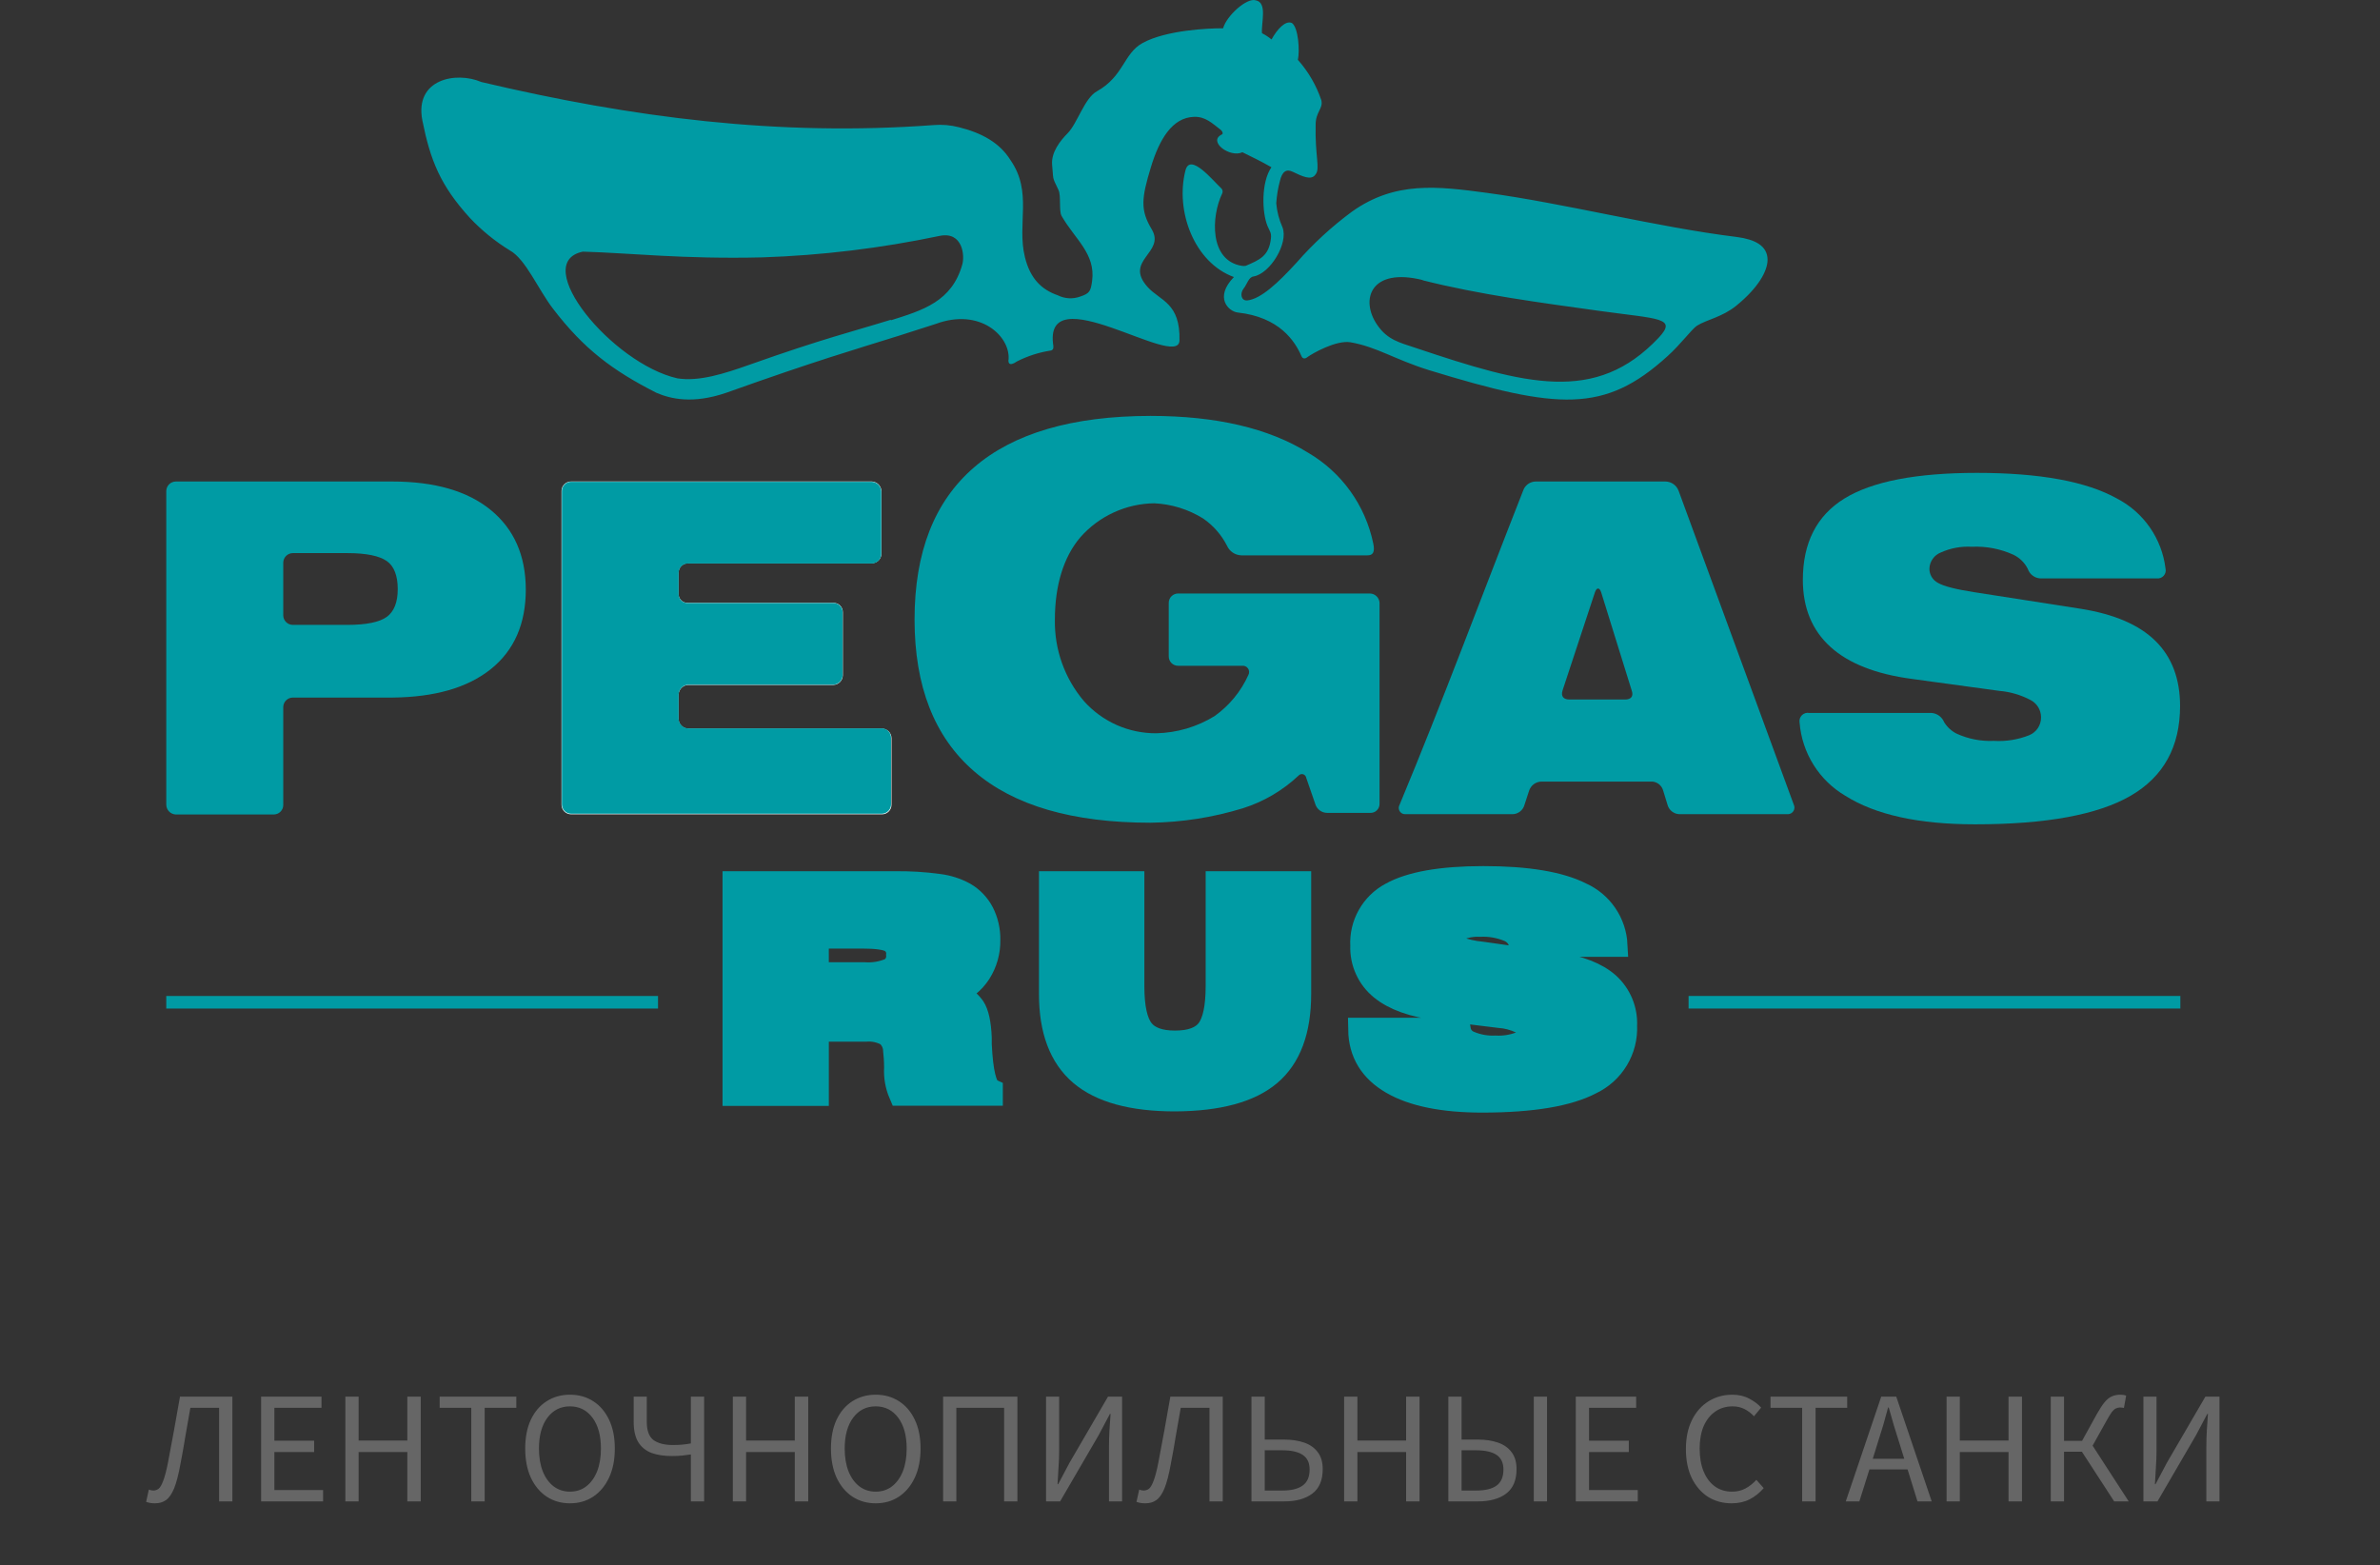 <svg width="149" height="98" viewBox="0 0 149 98" fill="none" xmlns="http://www.w3.org/2000/svg">
<rect x="0" y="0" width="149" height="98" fill="#333333" stroke="none"/>
<g clip-path="url(#clip0_1037_20247)">
<path d="M10.409 50.385V30.741C10.412 30.584 10.475 30.434 10.586 30.323C10.697 30.212 10.846 30.149 11.002 30.146H24.543C27.216 30.146 29.278 30.743 30.731 31.937C32.184 33.13 32.913 34.787 32.918 36.907C32.918 39.055 32.191 40.714 30.738 41.884C29.285 43.054 27.223 43.65 24.55 43.674H18.323C18.168 43.677 18.02 43.74 17.91 43.849C17.8 43.959 17.737 44.106 17.733 44.261V50.413C17.73 50.568 17.666 50.715 17.556 50.823C17.446 50.931 17.298 50.992 17.144 50.993H10.999C10.842 50.986 10.693 50.919 10.584 50.806C10.474 50.693 10.412 50.542 10.409 50.385ZM21.746 34.629H18.326C18.171 34.632 18.022 34.695 17.911 34.805C17.801 34.915 17.737 35.064 17.733 35.22V38.529C17.735 38.686 17.799 38.837 17.91 38.948C18.022 39.059 18.173 39.122 18.33 39.123H21.746C22.936 39.123 23.761 38.951 24.215 38.622C24.668 38.292 24.901 37.709 24.901 36.882C24.901 36.054 24.675 35.449 24.215 35.127C23.754 34.805 22.936 34.629 21.746 34.629V34.629Z" fill="#009BA4"/>
<path d="M35.154 50.392V30.734C35.155 30.655 35.171 30.578 35.201 30.506C35.232 30.434 35.276 30.369 35.332 30.314C35.388 30.26 35.454 30.217 35.526 30.188C35.599 30.159 35.676 30.145 35.755 30.146H54.583C54.738 30.154 54.884 30.218 54.995 30.326C55.105 30.434 55.172 30.579 55.184 30.734V34.672C55.179 34.83 55.114 34.979 55.002 35.089C54.89 35.199 54.74 35.261 54.583 35.263H43.09C43.01 35.26 42.931 35.274 42.856 35.302C42.782 35.331 42.715 35.374 42.657 35.43C42.6 35.485 42.555 35.552 42.524 35.625C42.494 35.699 42.478 35.778 42.479 35.858V37.143C42.473 37.223 42.484 37.304 42.512 37.379C42.54 37.455 42.584 37.523 42.64 37.58C42.697 37.637 42.765 37.681 42.84 37.71C42.915 37.738 42.995 37.75 43.075 37.745H52.175C52.252 37.743 52.33 37.757 52.401 37.785C52.473 37.814 52.539 37.856 52.594 37.911C52.649 37.965 52.692 38.03 52.722 38.102C52.751 38.174 52.766 38.251 52.765 38.328V42.292C52.759 42.446 52.695 42.593 52.587 42.702C52.478 42.811 52.333 42.876 52.179 42.883H43.09C42.932 42.888 42.782 42.952 42.669 43.062C42.556 43.172 42.488 43.32 42.479 43.477V45.028C42.486 45.184 42.552 45.332 42.663 45.441C42.774 45.551 42.923 45.614 43.079 45.619H55.244C55.398 45.626 55.543 45.693 55.649 45.805C55.755 45.917 55.813 46.066 55.812 46.22V50.392C55.811 50.546 55.751 50.695 55.642 50.805C55.534 50.915 55.388 50.979 55.233 50.983H35.755C35.597 50.984 35.445 50.922 35.333 50.811C35.22 50.701 35.156 50.55 35.154 50.392V50.392Z" fill="white"/>
<path d="M35.176 50.374V30.748C35.175 30.669 35.19 30.591 35.22 30.519C35.25 30.447 35.294 30.381 35.35 30.326C35.407 30.272 35.473 30.229 35.547 30.201C35.62 30.173 35.698 30.161 35.776 30.164H54.58C54.733 30.172 54.879 30.236 54.988 30.344C55.098 30.453 55.163 30.598 55.173 30.751V34.69C55.168 34.846 55.104 34.994 54.994 35.104C54.884 35.214 54.735 35.277 54.58 35.281H43.093C43.014 35.277 42.935 35.289 42.86 35.318C42.786 35.346 42.718 35.389 42.661 35.444C42.604 35.499 42.559 35.566 42.529 35.64C42.499 35.713 42.484 35.792 42.486 35.872V37.154C42.48 37.234 42.49 37.314 42.518 37.39C42.545 37.465 42.589 37.533 42.645 37.591C42.701 37.648 42.769 37.692 42.844 37.72C42.919 37.749 42.999 37.761 43.079 37.755H52.165C52.242 37.753 52.319 37.766 52.391 37.795C52.464 37.823 52.529 37.866 52.584 37.92C52.639 37.975 52.683 38.04 52.712 38.112C52.741 38.184 52.756 38.261 52.754 38.339V42.278C52.749 42.432 52.685 42.579 52.577 42.688C52.468 42.798 52.322 42.862 52.168 42.869H43.093C42.936 42.874 42.787 42.938 42.674 43.048C42.562 43.158 42.495 43.306 42.486 43.463V45.01C42.492 45.166 42.557 45.313 42.668 45.423C42.779 45.533 42.927 45.596 43.083 45.601H55.23C55.38 45.609 55.522 45.675 55.625 45.785C55.728 45.895 55.785 46.041 55.784 46.191V50.356C55.785 50.51 55.725 50.658 55.618 50.769C55.512 50.879 55.366 50.943 55.212 50.947H35.776C35.699 50.949 35.623 50.935 35.551 50.908C35.479 50.88 35.413 50.838 35.358 50.785C35.302 50.732 35.257 50.668 35.226 50.597C35.195 50.527 35.178 50.451 35.176 50.374V50.374Z" fill="#009BA4"/>
<path d="M81.297 48.558C80.304 49.493 79.113 50.192 77.814 50.603C75.936 51.18 73.986 51.485 72.022 51.509C67.142 51.509 63.461 50.435 60.979 48.286C58.497 46.138 57.256 42.97 57.256 38.783C57.256 34.577 58.497 31.403 60.979 29.262C63.461 27.12 67.142 26.046 72.022 26.039C76.129 26.039 79.418 26.806 81.89 28.341C82.93 28.948 83.83 29.767 84.533 30.744C85.236 31.722 85.725 32.837 85.971 34.017C86.096 34.593 85.935 34.769 85.613 34.769H77.703C77.514 34.761 77.331 34.701 77.174 34.595C77.018 34.488 76.894 34.34 76.817 34.167C76.469 33.483 75.955 32.898 75.324 32.463C74.4 31.888 73.344 31.56 72.258 31.51C71.384 31.522 70.522 31.717 69.727 32.082C68.932 32.447 68.222 32.974 67.642 33.63C66.57 34.88 66.041 36.685 66.041 38.801C66.007 40.665 66.654 42.477 67.86 43.896C68.43 44.534 69.128 45.044 69.909 45.391C70.69 45.738 71.536 45.914 72.39 45.909C73.68 45.881 74.939 45.51 76.038 44.834C76.958 44.18 77.688 43.293 78.153 42.263C78.188 42.2 78.205 42.128 78.201 42.055C78.198 41.983 78.174 41.913 78.134 41.853C78.093 41.793 78.037 41.745 77.971 41.715C77.905 41.686 77.832 41.674 77.76 41.683H73.762C73.684 41.685 73.606 41.67 73.534 41.641C73.461 41.612 73.395 41.568 73.34 41.513C73.284 41.457 73.241 41.391 73.211 41.318C73.182 41.245 73.168 41.167 73.169 41.089V37.752C73.168 37.673 73.183 37.595 73.213 37.522C73.242 37.449 73.286 37.383 73.342 37.328C73.398 37.273 73.464 37.229 73.537 37.2C73.609 37.17 73.687 37.156 73.766 37.157H85.774C85.928 37.163 86.075 37.226 86.185 37.335C86.295 37.444 86.36 37.59 86.367 37.745V50.324C86.368 50.401 86.353 50.478 86.323 50.55C86.293 50.621 86.249 50.686 86.193 50.739C86.137 50.793 86.071 50.834 85.998 50.86C85.925 50.887 85.848 50.898 85.77 50.893H83.084C82.912 50.892 82.746 50.834 82.61 50.728C82.475 50.623 82.377 50.476 82.333 50.309L81.776 48.698C81.768 48.646 81.746 48.598 81.711 48.558C81.676 48.519 81.631 48.49 81.581 48.475C81.531 48.461 81.477 48.461 81.427 48.475C81.377 48.49 81.332 48.519 81.297 48.558V48.558Z" fill="#009BA4"/>
<path d="M87.621 50.385C90.329 43.886 92.773 37.279 95.353 30.726C95.408 30.557 95.516 30.409 95.66 30.305C95.805 30.201 95.979 30.145 96.157 30.146H104.274C104.452 30.151 104.625 30.208 104.77 30.311C104.915 30.415 105.026 30.559 105.089 30.726C107.492 37.279 109.895 43.83 112.299 50.377C112.329 50.44 112.344 50.508 112.341 50.578C112.338 50.647 112.318 50.714 112.282 50.774C112.247 50.833 112.197 50.883 112.137 50.918C112.078 50.953 112.01 50.973 111.941 50.975H105.171C104.993 50.977 104.82 50.919 104.679 50.811C104.538 50.703 104.437 50.55 104.392 50.377C104.303 50.091 104.217 49.801 104.128 49.514C104.084 49.337 103.978 49.18 103.829 49.074C103.681 48.968 103.499 48.918 103.317 48.934H96.514C96.337 48.934 96.165 48.992 96.022 49.097C95.88 49.203 95.776 49.352 95.724 49.522L95.442 50.385C95.397 50.557 95.295 50.709 95.153 50.816C95.011 50.924 94.837 50.98 94.66 50.975H87.978C87.908 50.978 87.838 50.963 87.776 50.929C87.714 50.896 87.662 50.846 87.625 50.786C87.589 50.726 87.569 50.657 87.568 50.586C87.568 50.515 87.586 50.446 87.621 50.385ZM98.243 43.796H101.727C102.113 43.796 102.291 43.603 102.145 43.205L100.244 37.093C100.137 36.76 99.955 36.767 99.847 37.093L97.832 43.202C97.697 43.599 97.886 43.789 98.243 43.796Z" fill="#009BA4"/>
<path d="M113.274 44.638H120.941C121.11 44.654 121.271 44.717 121.407 44.818C121.543 44.92 121.649 45.057 121.713 45.214C121.9 45.52 122.169 45.768 122.488 45.93C123.221 46.266 124.023 46.422 124.828 46.385C125.585 46.431 126.343 46.309 127.047 46.027C127.267 45.935 127.454 45.78 127.584 45.581C127.715 45.382 127.783 45.148 127.78 44.91C127.78 44.689 127.72 44.472 127.607 44.283C127.494 44.094 127.331 43.939 127.137 43.836C126.528 43.511 125.859 43.313 125.171 43.255L119.701 42.507C117.436 42.206 115.732 41.536 114.589 40.495C113.445 39.454 112.871 38.06 112.867 36.312C112.867 33.983 113.734 32.283 115.468 31.213C117.202 30.144 119.963 29.608 123.753 29.606C127.693 29.606 130.62 30.142 132.535 31.213C133.359 31.64 134.066 32.263 134.595 33.026C135.124 33.789 135.46 34.67 135.572 35.593C135.591 35.672 135.591 35.755 135.571 35.834C135.551 35.913 135.513 35.986 135.458 36.047C135.404 36.108 135.336 36.154 135.26 36.183C135.184 36.212 135.102 36.222 135.022 36.212H127.722C127.55 36.201 127.384 36.138 127.247 36.032C127.109 35.927 127.006 35.782 126.951 35.618C126.757 35.232 126.442 34.922 126.054 34.733C125.233 34.36 124.335 34.188 123.435 34.232C122.773 34.194 122.111 34.317 121.506 34.59C121.302 34.67 121.125 34.807 120.998 34.986C120.871 35.165 120.799 35.377 120.791 35.596C120.788 35.783 120.838 35.967 120.935 36.126C121.031 36.286 121.171 36.415 121.338 36.499C121.695 36.706 122.445 36.896 123.589 37.075L130.259 38.114C132.353 38.447 133.907 39.113 134.936 40.122C135.965 41.132 136.483 42.493 136.483 44.201C136.483 46.75 135.453 48.623 133.393 49.819C131.332 51.015 128.081 51.612 123.639 51.609C120.116 51.609 117.41 51.013 115.521 49.819C114.713 49.342 114.03 48.677 113.533 47.88C113.035 47.083 112.737 46.177 112.663 45.239C112.648 45.156 112.654 45.07 112.679 44.99C112.705 44.909 112.75 44.836 112.81 44.776C112.87 44.717 112.944 44.674 113.025 44.649C113.106 44.625 113.191 44.621 113.274 44.638Z" fill="#009BA4"/>
<path d="M89.061 17.546C92.595 18.441 96.421 18.949 100.137 19.465C103.853 19.98 105.028 19.88 103.838 21.148C99.908 25.309 95.528 24.098 88.615 21.778C87.632 21.449 86.864 21.284 86.224 20.346C85.124 18.752 85.821 16.715 89.083 17.538L89.061 17.546ZM55.784 20.016C53.283 20.79 51.593 21.18 46.934 22.831C45.366 23.386 43.772 23.905 42.404 23.687C38.316 22.759 33.132 16.446 36.491 15.755C39.37 15.834 42.797 16.235 47.738 16.113C51.462 15.988 55.167 15.538 58.814 14.771C60.289 14.463 60.404 16.038 60.243 16.561C59.593 18.881 57.774 19.425 55.763 20.056L55.784 20.016ZM65.949 21.685C65.213 17.17 73.766 23.2 73.841 21.327C73.902 18.956 72.644 18.845 71.855 17.979C70.322 16.289 72.994 15.831 72.101 14.352C71.386 13.159 71.454 12.432 72.051 10.47C72.576 8.741 73.38 7.355 74.756 7.315C75.47 7.298 75.863 7.699 76.424 8.128C76.599 8.297 76.542 8.397 76.503 8.415C75.581 8.841 76.989 9.901 77.782 9.532C78.228 9.754 78.968 10.105 79.597 10.47C78.943 11.423 79.007 13.31 79.35 14.144C79.486 14.48 79.611 14.559 79.565 14.942C79.439 16.038 78.85 16.271 77.989 16.643C77.906 16.656 77.822 16.656 77.739 16.643C75.71 16.317 75.817 13.56 76.517 12.11C76.54 12.061 76.548 12.005 76.54 11.951C76.533 11.898 76.51 11.847 76.474 11.806C75.949 11.329 74.513 9.525 74.216 10.667C73.559 13.231 74.781 16.45 77.249 17.345C75.999 18.634 76.917 19.494 77.478 19.565C80.097 19.848 81.072 21.355 81.483 22.308C81.551 22.466 81.708 22.48 81.841 22.365C82.112 22.158 83.648 21.27 84.556 21.431C86.203 21.721 87.314 22.505 89.465 23.175C97.557 25.652 100.451 25.882 104.392 22.301C105.196 21.585 105.921 20.593 106.239 20.392C106.85 20.009 107.826 19.852 108.704 19.136C110.109 17.99 110.652 16.955 110.659 16.271C110.659 15.372 109.841 14.985 108.747 14.839C103.703 14.219 97.907 12.722 93.081 12.074C89.979 11.659 87.343 11.333 84.652 13.242C83.38 14.179 82.213 15.252 81.172 16.443C79.997 17.728 78.939 18.713 78.089 18.81C77.682 18.842 77.624 18.355 77.853 18.072C78.082 17.789 78.16 17.356 78.478 17.309C79.518 17.13 80.679 15.225 80.29 14.23C80.077 13.755 79.945 13.248 79.9 12.729C79.93 12.258 80.006 11.79 80.129 11.333C80.265 10.746 80.526 10.556 80.936 10.757C81.494 11.021 82.105 11.337 82.366 10.911C82.659 10.552 82.319 9.765 82.366 7.806C82.366 6.99 82.848 6.807 82.723 6.277C82.415 5.362 81.929 4.518 81.294 3.792L81.254 3.749C81.376 3.201 81.294 1.729 80.879 1.439C80.476 1.264 79.961 1.823 79.604 2.471C79.421 2.318 79.221 2.187 79.007 2.08C78.95 1.432 79.365 0.15 78.607 0.018C78.057 -0.15 76.796 0.974 76.571 1.772C76.571 1.772 76.481 1.772 76.438 1.772C75.742 1.772 73.026 1.869 71.526 2.696C70.336 3.352 70.357 4.777 68.668 5.718C67.896 6.145 67.449 7.72 66.849 8.332C66.359 8.827 65.809 9.539 65.866 10.302C65.97 11.308 65.834 10.996 66.267 11.895C66.438 12.253 66.284 13.213 66.46 13.517C67.292 14.975 68.603 15.884 68.371 17.592C68.285 18.233 68.214 18.373 67.628 18.566C67.402 18.65 67.162 18.686 66.922 18.673C66.681 18.66 66.446 18.598 66.231 18.491C65.202 18.133 64.498 17.445 64.166 16.103C63.648 14.008 64.666 12.038 63.255 10.015C62.587 8.941 61.468 8.322 60.039 7.967C59.517 7.831 58.976 7.785 58.438 7.831C48.753 8.547 39.61 7.373 30.135 5.135C28.563 4.458 25.93 4.941 26.444 7.552C26.941 10.026 27.559 11.602 29.417 13.643C30.157 14.428 30.998 15.112 31.918 15.677C32.907 16.217 33.704 18.14 34.622 19.329C36.559 21.86 38.356 23.2 41.096 24.593C41.982 24.972 43.361 25.309 45.459 24.593C51.232 22.534 53.408 21.921 56.298 21.012L58.589 20.278C61.34 19.261 63.233 21.033 63.144 22.48C63.105 22.677 63.144 22.992 63.676 22.623C64.34 22.287 65.053 22.058 65.788 21.946C65.816 21.941 65.842 21.929 65.865 21.913C65.888 21.896 65.908 21.875 65.922 21.85C65.936 21.825 65.945 21.797 65.948 21.769C65.95 21.741 65.947 21.712 65.938 21.685H65.949Z" fill="#009BA4"/>
<path d="M41.196 62.359H10.409V63.146H41.196V62.359Z" fill="#009BA4"/>
<path d="M136.501 62.355H105.714V63.143H136.501V62.355Z" fill="#009BA4"/>
<path d="M56.002 55.297C56.922 55.282 57.842 55.337 58.753 55.462C59.316 55.53 59.862 55.703 60.361 55.974C60.84 56.249 61.23 56.655 61.486 57.145C61.753 57.671 61.887 58.255 61.876 58.846C61.89 59.573 61.689 60.289 61.297 60.901C60.916 61.487 60.358 61.936 59.703 62.179C60.193 62.351 60.618 62.667 60.925 63.086C61.164 63.444 61.302 64.077 61.34 64.987C61.34 65.091 61.34 65.23 61.34 65.406C61.423 67.132 61.654 68.087 62.033 68.27V68.478H56.384C56.165 67.966 56.067 67.409 56.099 66.852C56.099 66.383 56.066 66.022 56.038 65.778C56.034 65.584 55.989 65.392 55.905 65.217C55.821 65.041 55.701 64.886 55.552 64.761C55.14 64.53 54.668 64.428 54.198 64.468H51.139V68.489H45.984V55.297H56.002ZM51.139 60.994H54.112C54.673 61.035 55.235 60.94 55.752 60.719C55.91 60.624 56.038 60.487 56.122 60.323C56.206 60.159 56.242 59.975 56.227 59.791C56.244 59.614 56.211 59.437 56.132 59.278C56.053 59.119 55.931 58.985 55.781 58.892C55.48 58.724 54.88 58.638 53.994 58.638H51.136L51.139 60.994Z" fill="#009BA4" stroke="#009BA4" stroke-width="1.5" stroke-miterlimit="10"/>
<path d="M70.893 55.297V61.743C70.893 63.068 71.093 63.988 71.494 64.504C71.894 65.019 72.586 65.276 73.569 65.273C74.555 65.273 75.245 65.018 75.638 64.507C76.031 63.996 76.229 63.075 76.231 61.743V55.297H81.337V62.222C81.337 64.514 80.716 66.185 79.475 67.236C78.234 68.286 76.266 68.818 73.569 68.833C70.897 68.833 68.932 68.297 67.674 67.225C66.417 66.153 65.79 64.482 65.795 62.212V55.297H70.893Z" fill="#009BA4" stroke="#009BA4" stroke-width="1.5" stroke-miterlimit="10"/>
<path d="M85.153 64.471H91.327C91.357 64.655 91.435 64.827 91.552 64.972C91.669 65.116 91.822 65.227 91.995 65.295C92.509 65.511 93.064 65.61 93.62 65.585C94.146 65.613 94.671 65.532 95.164 65.349C95.307 65.303 95.434 65.215 95.525 65.096C95.618 64.976 95.671 64.832 95.678 64.681C95.686 64.531 95.647 64.381 95.567 64.254C95.487 64.126 95.37 64.025 95.232 63.966C94.802 63.763 94.338 63.641 93.863 63.608L90.055 63.139C88.475 62.946 87.289 62.523 86.482 61.861C86.092 61.543 85.78 61.138 85.573 60.679C85.365 60.22 85.266 59.718 85.285 59.215C85.249 58.56 85.4 57.909 85.721 57.338C86.042 56.767 86.519 56.3 87.096 55.992C88.304 55.316 90.227 54.977 92.867 54.975C95.606 54.975 97.643 55.314 98.98 55.992C99.596 56.269 100.123 56.711 100.505 57.27C100.886 57.828 101.106 58.481 101.141 59.157H95.225C95.19 58.95 95.102 58.755 94.971 58.591C94.84 58.426 94.669 58.299 94.474 58.219C93.898 57.98 93.275 57.871 92.652 57.901C92.192 57.88 91.734 57.961 91.309 58.137C91.173 58.182 91.054 58.267 90.966 58.38C90.879 58.494 90.828 58.631 90.819 58.774C90.819 58.897 90.855 59.016 90.922 59.118C90.99 59.22 91.085 59.3 91.198 59.347C91.702 59.537 92.23 59.657 92.766 59.705L97.411 60.364C98.867 60.572 99.953 60.995 100.67 61.635C101.027 61.96 101.308 62.36 101.493 62.806C101.678 63.252 101.763 63.734 101.741 64.217C101.773 64.955 101.587 65.687 101.205 66.319C100.824 66.952 100.265 67.457 99.598 67.773C98.169 68.527 95.906 68.905 92.809 68.908C90.354 68.908 88.47 68.527 87.157 67.766C85.845 67.004 85.177 65.906 85.153 64.471Z" fill="#009BA4" stroke="#009BA4" stroke-width="1.5" stroke-miterlimit="10"/>
</g>
<path d="M9.708 94.12C9.602 94.12 9.505 94.113 9.418 94.1C9.332 94.087 9.242 94.063 9.148 94.03L9.318 93.26C9.418 93.3 9.512 93.32 9.598 93.32C9.718 93.32 9.828 93.283 9.928 93.21C10.028 93.13 10.125 92.963 10.218 92.71C10.318 92.457 10.418 92.073 10.518 91.56C10.652 90.873 10.778 90.197 10.898 89.53C11.018 88.857 11.142 88.16 11.268 87.44H14.548V94H13.718V88.14H11.918C11.812 88.74 11.708 89.33 11.608 89.91C11.515 90.49 11.412 91.07 11.298 91.65C11.178 92.317 11.045 92.83 10.898 93.19C10.752 93.543 10.582 93.787 10.388 93.92C10.202 94.053 9.975 94.12 9.708 94.12ZM16.347 94V87.44H20.127V88.14H17.177V90.2H19.667V90.91H17.177V93.29H20.227V94H16.347ZM21.621 94V87.44H22.451V90.19H25.501V87.44H26.341V94H25.501V90.91H22.451V94H21.621ZM29.504 94V88.14H27.524V87.44H32.324V88.14H30.344V94H29.504ZM35.681 94.12C35.135 94.12 34.648 93.98 34.221 93.7C33.801 93.42 33.471 93.023 33.231 92.51C32.998 91.997 32.881 91.39 32.881 90.69C32.881 89.99 32.998 89.39 33.231 88.89C33.471 88.383 33.801 87.997 34.221 87.73C34.648 87.457 35.135 87.32 35.681 87.32C36.235 87.32 36.721 87.457 37.141 87.73C37.561 87.997 37.891 88.383 38.131 88.89C38.371 89.39 38.491 89.99 38.491 90.69C38.491 91.39 38.371 91.997 38.131 92.51C37.891 93.023 37.561 93.42 37.141 93.7C36.721 93.98 36.235 94.12 35.681 94.12ZM35.681 93.39C36.075 93.39 36.415 93.28 36.701 93.06C36.995 92.833 37.221 92.52 37.381 92.12C37.541 91.713 37.621 91.237 37.621 90.69C37.621 89.877 37.445 89.233 37.091 88.76C36.738 88.287 36.268 88.05 35.681 88.05C35.095 88.05 34.625 88.287 34.271 88.76C33.918 89.233 33.741 89.877 33.741 90.69C33.741 91.237 33.821 91.713 33.981 92.12C34.141 92.52 34.368 92.833 34.661 93.06C34.955 93.28 35.295 93.39 35.681 93.39ZM43.252 94V91.06C43.092 91.087 42.915 91.11 42.722 91.13C42.535 91.15 42.312 91.16 42.052 91.16C41.559 91.16 41.132 91.093 40.772 90.96C40.419 90.82 40.145 90.593 39.952 90.28C39.765 89.967 39.672 89.547 39.672 89.02V87.44H40.492V89.02C40.492 89.567 40.632 89.947 40.912 90.16C41.199 90.367 41.605 90.47 42.132 90.47C42.379 90.47 42.592 90.46 42.772 90.44C42.959 90.42 43.119 90.397 43.252 90.37V87.44H44.082V94H43.252ZM45.879 94V87.44H46.709V90.19H49.758V87.44H50.599V94H49.758V90.91H46.709V94H45.879ZM54.822 94.12C54.275 94.12 53.789 93.98 53.362 93.7C52.942 93.42 52.612 93.023 52.372 92.51C52.139 91.997 52.022 91.39 52.022 90.69C52.022 89.99 52.139 89.39 52.372 88.89C52.612 88.383 52.942 87.997 53.362 87.73C53.789 87.457 54.275 87.32 54.822 87.32C55.375 87.32 55.862 87.457 56.282 87.73C56.702 87.997 57.032 88.383 57.272 88.89C57.512 89.39 57.632 89.99 57.632 90.69C57.632 91.39 57.512 91.997 57.272 92.51C57.032 93.023 56.702 93.42 56.282 93.7C55.862 93.98 55.375 94.12 54.822 94.12ZM54.822 93.39C55.215 93.39 55.555 93.28 55.842 93.06C56.135 92.833 56.362 92.52 56.522 92.12C56.682 91.713 56.762 91.237 56.762 90.69C56.762 89.877 56.585 89.233 56.232 88.76C55.879 88.287 55.409 88.05 54.822 88.05C54.235 88.05 53.765 88.287 53.412 88.76C53.059 89.233 52.882 89.877 52.882 90.69C52.882 91.237 52.962 91.713 53.122 92.12C53.282 92.52 53.509 92.833 53.802 93.06C54.095 93.28 54.435 93.39 54.822 93.39ZM59.043 94V87.44H63.693V94H62.863V88.14H59.873V94H59.043ZM65.488 94V87.44H66.308V90.83C66.308 91.177 66.295 91.53 66.268 91.89C66.248 92.243 66.228 92.587 66.208 92.92H66.248L66.958 91.58L69.368 87.44H70.248V94H69.428V90.57C69.428 90.223 69.438 89.877 69.458 89.53C69.485 89.183 69.508 88.847 69.528 88.52H69.488L68.778 89.86L66.368 94H65.488ZM71.71 94.12C71.604 94.12 71.507 94.113 71.42 94.1C71.334 94.087 71.244 94.063 71.15 94.03L71.32 93.26C71.42 93.3 71.514 93.32 71.6 93.32C71.72 93.32 71.83 93.283 71.93 93.21C72.03 93.13 72.127 92.963 72.22 92.71C72.32 92.457 72.42 92.073 72.52 91.56C72.654 90.873 72.78 90.197 72.9 89.53C73.02 88.857 73.144 88.16 73.27 87.44H76.55V94H75.72V88.14H73.92C73.814 88.74 73.71 89.33 73.61 89.91C73.517 90.49 73.414 91.07 73.3 91.65C73.18 92.317 73.047 92.83 72.9 93.19C72.754 93.543 72.584 93.787 72.39 93.92C72.204 94.053 71.977 94.12 71.71 94.12ZM78.349 94V87.44H79.179V90.13H80.389C80.869 90.13 81.289 90.193 81.649 90.32C82.016 90.447 82.299 90.647 82.499 90.92C82.706 91.187 82.809 91.54 82.809 91.98C82.809 92.68 82.589 93.193 82.149 93.52C81.716 93.84 81.133 94 80.399 94H78.349ZM79.179 93.32H80.289C80.843 93.32 81.263 93.217 81.549 93.01C81.843 92.803 81.989 92.467 81.989 92C81.989 91.587 81.846 91.283 81.559 91.09C81.273 90.897 80.843 90.8 80.269 90.8H79.179V93.32ZM84.15 94V87.44H84.98V90.19H88.03V87.44H88.87V94H88.03V90.91H84.98V94H84.15ZM90.673 94V87.44H91.503V90.13H92.523C93.003 90.13 93.423 90.193 93.783 90.32C94.15 90.447 94.433 90.647 94.633 90.92C94.84 91.187 94.943 91.54 94.943 91.98C94.943 92.68 94.723 93.193 94.283 93.52C93.85 93.84 93.267 94 92.533 94H90.673ZM91.503 93.32H92.433C92.987 93.32 93.407 93.217 93.693 93.01C93.98 92.803 94.123 92.467 94.123 92C94.123 91.587 93.98 91.283 93.693 91.09C93.407 90.897 92.977 90.8 92.403 90.8H91.503V93.32ZM96.023 94V87.44H96.853V94H96.023ZM98.652 94V87.44H102.432V88.14H99.482V90.2H101.972V90.91H99.482V93.29H102.532V94H98.652ZM108.407 94.12C107.861 94.12 107.371 93.987 106.937 93.72C106.511 93.447 106.171 93.057 105.917 92.55C105.671 92.043 105.547 91.433 105.547 90.72C105.547 90.013 105.674 89.407 105.927 88.9C106.181 88.393 106.527 88.003 106.967 87.73C107.407 87.457 107.904 87.32 108.457 87.32C108.857 87.32 109.211 87.403 109.517 87.57C109.824 87.73 110.071 87.917 110.257 88.13L109.807 88.67C109.634 88.483 109.437 88.333 109.217 88.22C108.997 88.107 108.747 88.05 108.467 88.05C108.054 88.05 107.691 88.16 107.377 88.38C107.071 88.593 106.831 88.897 106.657 89.29C106.491 89.683 106.407 90.153 106.407 90.7C106.407 91.247 106.491 91.723 106.657 92.13C106.824 92.53 107.057 92.84 107.357 93.06C107.664 93.28 108.024 93.39 108.437 93.39C108.751 93.39 109.031 93.323 109.277 93.19C109.524 93.057 109.751 92.877 109.957 92.65L110.417 93.17C110.157 93.47 109.864 93.703 109.537 93.87C109.211 94.037 108.834 94.12 108.407 94.12ZM112.824 94V88.14H110.844V87.44H115.644V88.14H113.664V94H112.824ZM117.555 90.33L117.245 91.33H119.215L118.905 90.33C118.785 89.963 118.672 89.6 118.565 89.24C118.459 88.873 118.352 88.5 118.245 88.12H118.205C118.105 88.5 118.002 88.873 117.895 89.24C117.789 89.6 117.675 89.963 117.555 90.33ZM115.555 94L117.775 87.44H118.715L120.935 94H120.045L119.425 92H117.035L116.405 94H115.555ZM121.865 94V87.44H122.695V90.19H125.745V87.44H126.585V94H125.745V90.91H122.695V94H121.865ZM128.388 94V87.44H129.218V90.21H130.348L131.268 88.54C131.455 88.207 131.622 87.953 131.768 87.78C131.922 87.6 132.075 87.48 132.228 87.42C132.382 87.353 132.555 87.32 132.748 87.32C132.888 87.32 133.008 87.34 133.108 87.38L132.968 88.15C132.922 88.137 132.878 88.13 132.838 88.13C132.798 88.123 132.762 88.12 132.728 88.12C132.635 88.12 132.548 88.14 132.468 88.18C132.388 88.213 132.302 88.29 132.208 88.41C132.122 88.53 132.012 88.71 131.878 88.95L131.008 90.51L133.268 94H132.358L130.338 90.89H129.218V94H128.388ZM134.189 94V87.44H135.009V90.83C135.009 91.177 134.996 91.53 134.969 91.89C134.949 92.243 134.929 92.587 134.909 92.92H134.949L135.659 91.58L138.069 87.44H138.949V94H138.129V90.57C138.129 90.223 138.139 89.877 138.159 89.53C138.186 89.183 138.209 88.847 138.229 88.52H138.189L137.479 89.86L135.069 94H134.189Z" fill="#666666"/>
<defs>
<clipPath id="clip0_1037_20247">
<rect width="128.182" height="70" fill="white" transform="translate(10.409)"/>
</clipPath>
</defs>
</svg>
